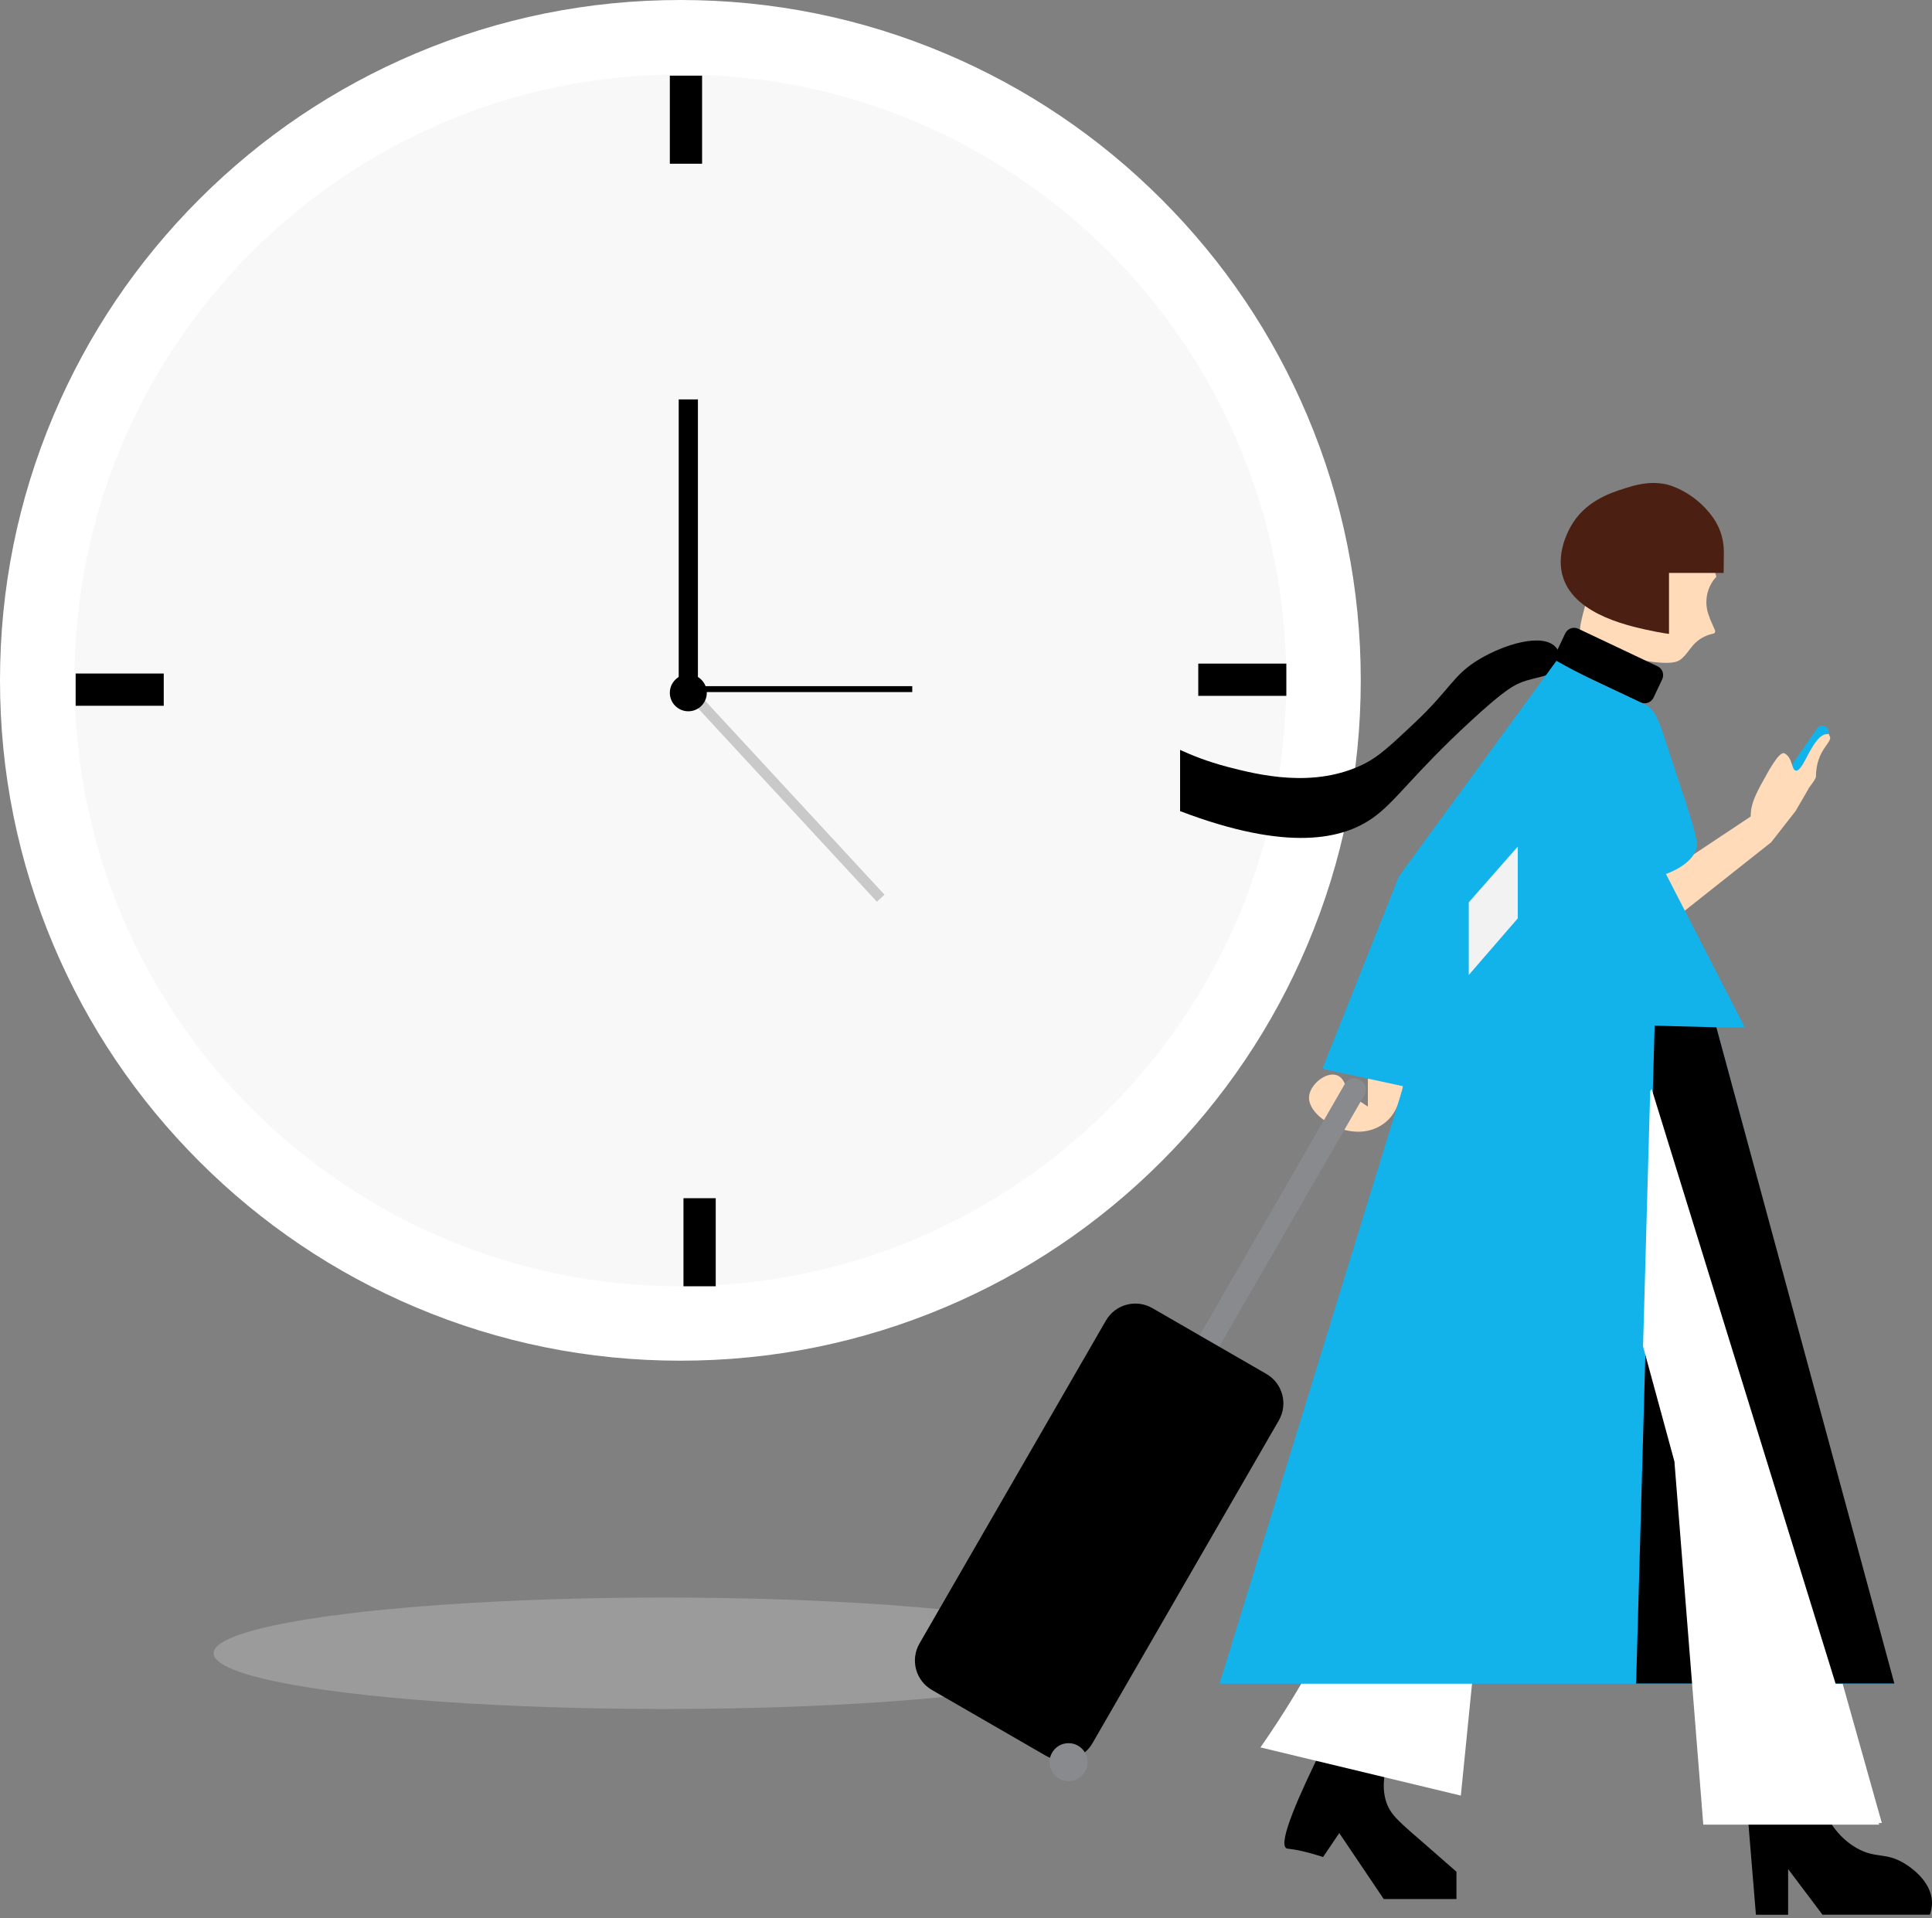 <svg width="416" height="413" viewBox="0 0 416 413" fill="none" xmlns="http://www.w3.org/2000/svg">
<rect x="0" y="0" width="416" height="413" fill="#808080" stroke="none"/>
<ellipse cx="143" cy="356" rx="97" ry="12" fill="#C4C4C4" fill-opacity="0.4"/>
<path d="M146.5 293C126.73 293 107.542 289.125 89.471 281.48C72.024 274.101 56.359 263.54 42.908 250.092C29.46 236.641 18.899 220.976 11.52 203.53C3.876 185.458 0 166.27 0 146.5C0 126.73 3.876 107.542 11.52 89.471C18.899 72.024 29.46 56.359 42.908 42.908C56.356 29.458 72.024 18.899 89.471 11.52C107.542 3.876 126.73 0 146.5 0C166.27 0 185.458 3.876 203.53 11.52C220.976 18.899 236.641 29.46 250.092 42.908C263.542 56.356 274.101 72.024 281.48 89.471C289.125 107.542 293 126.73 293 146.5C293 166.27 289.125 185.458 281.48 203.53C274.101 220.976 263.54 236.641 250.092 250.092C236.644 263.54 220.976 274.101 203.53 281.48C185.458 289.125 166.27 293 146.5 293Z" fill="white"/>
<path d="M146.5 276.974C218.559 276.974 276.974 218.559 276.974 146.5C276.974 74.441 218.559 16.026 146.5 16.026C74.441 16.026 16.025 74.441 16.025 146.5C16.025 218.559 74.441 276.974 146.5 276.974Z" fill="#F8F8F8"/>
<path d="M258.011 142.894L258.011 149.839L276.975 149.839L276.975 142.894L258.011 142.894Z" fill="black"/>
<path d="M154.112 258.011H147.167V276.975H154.112V258.011Z" fill="black"/>
<path d="M16.293 145.031L16.293 151.975L35.256 151.975L35.256 145.031L16.293 145.031Z" fill="black"/>
<path d="M150.749 149.726L149.113 151.238L188.819 194.172L190.455 192.66L150.749 149.726Z" fill="#C9C9C9"/>
<path d="M148.21 153.161C150.408 153.161 152.189 151.379 152.189 149.182C152.189 146.984 150.408 145.202 148.21 145.202C146.012 145.202 144.23 146.984 144.23 149.182C144.23 151.379 146.012 153.161 148.21 153.161Z" fill="black"/>
<path d="M150.277 86.004H146.14V149.021H150.277V86.004Z" fill="black"/>
<path d="M196.428 147.75H151.869V149.024H196.428V147.75Z" fill="black"/>
<path d="M151.174 16.293H144.229V35.256H151.174V16.293Z" fill="black"/>
<path d="M381.939 175.157L393.527 158.429C393.958 157.803 393.802 156.946 393.177 156.515L393.158 156.502C392.532 156.071 391.676 156.227 391.244 156.853L379.656 173.581C379.225 174.206 379.381 175.063 380.006 175.495L380.025 175.507C380.644 175.932 381.501 175.776 381.939 175.157Z" fill="#12B2EB"/>
<path d="M357.643 200.155L381.379 181.358L386.606 174.668L389.309 170.034C389.54 169.371 390.491 168.6 391.01 167.331C391.01 161.226 394.855 159.806 393.942 158.449C393.592 157.93 394.143 158.063 393.518 158.063C390.266 158.038 388.396 166.274 386.664 165.936C385.701 165.749 386.032 163.172 384.256 162.228C383.062 161.596 380.523 166.583 379.655 168.103C376.565 173.509 377.089 174.901 376.951 175.826L353.782 191.226" fill="#FFDBBA"/>
<path d="M298.528 380.514C297.515 384.172 298.034 386.692 298.528 388.131C299.473 390.864 301.224 392.258 307.259 397.492C310.185 400.031 312.462 402.033 313.606 403.046V408.918H297.947L288.373 394.716L284.883 399.875C281.206 398.681 278.842 398.243 277.335 398.08C277.179 398.061 277.078 398.055 276.96 397.98C275.09 396.798 280.049 385.829 284.72 376.405" fill="black"/>
<path d="M334.899 139.261C335.85 140.243 336.331 141.906 335.875 143.17C335.068 145.402 331.591 145.646 328.552 146.584C326.188 147.316 324.062 148.466 316.832 155.127C304.113 166.846 300.585 172.599 295.595 176.12C289.26 180.591 277.578 183.593 254.096 174.657V161.474C256.347 162.512 259.868 163.975 264.346 165.139C270.674 166.771 282.963 169.948 293.882 164.407C296.921 162.862 299.41 160.53 304.375 155.864C312.511 148.229 312.774 145.39 318.533 141.95C323.987 138.698 332.023 136.297 334.899 139.261Z" fill="black"/>
<path d="M364.958 120.747C365.65 122.368 364.127 123.571 364.773 126.443C365.393 129.185 367.08 129.424 367.239 131.202C367.542 134.649 361.702 139.635 356.201 139.304C355.073 139.234 352.817 138.052 348.295 135.689C344.193 133.543 343.142 132.681 342.578 131.267C341.64 128.904 342.655 126.438 342.896 125.798C344.906 120.4 351.386 119.192 353.668 118.763C357.447 118.053 363.737 117.885 364.958 120.747Z" fill="white"/>
<path d="M368.038 119.016C368.032 118.822 367.931 118.648 367.76 118.561C366.304 117.825 364.29 116.974 361.821 116.379C353.665 114.424 349.277 116.151 348.131 116.861C344.192 119.304 343.053 123.695 340.792 132.383C340.14 134.899 340.102 135.803 340.419 136.726C341.324 139.377 343.673 140.595 354.292 142.302C359.953 143.212 361.2 142.483 361.814 142.041C363.638 140.736 364.138 138.514 366.892 137.135C367.64 136.76 368.349 136.552 368.925 136.439C369.235 136.378 369.406 136.017 369.273 135.716L368.178 133.219C368.146 133.152 368.133 133.079 368.133 132.998C367.855 132.383 367.171 130.662 367.507 128.44C367.861 126.111 369.115 124.665 369.564 124.19C369.052 122.476 368.545 120.743 368.038 119.016Z" fill="#FFDBBA"/>
<path d="M367.318 392.55H405.196L360.345 233.069C359.094 219.855 357.844 206.635 356.593 193.421C353.454 192.965 349.389 191.808 347.169 188.543C343.079 182.54 349.514 175.686 347.819 163.185C346.775 155.493 342.779 146.613 338.683 146.613C335.231 146.613 332.535 152.942 331.447 155.824C331.197 158.901 330.928 164.129 331.447 170.571C332.71 186.205 337.376 193.565 333.461 201.088C331.022 205.766 326.757 207.648 324.562 208.924C304.219 220.712 307.277 269.803 302.305 302.253C299.522 320.389 292.249 346.279 271.406 376.271C285.789 379.73 300.173 383.188 314.55 386.646C317.101 361.156 319.647 335.673 322.198 310.183C326.132 296.769 330.065 283.361 333.999 269.947L348.026 291.897L361.114 314.342L367.318 392.55Z" fill="white"/>
<path d="M371.133 123.371H359.37V136.497C358.751 136.416 357.794 136.272 356.643 136.047C351.353 134.99 339.377 132.601 336.625 124.528C334.906 119.487 337.57 114.559 338.101 113.571C341.14 107.937 346.781 106.142 349.689 105.21C352.009 104.472 355.042 103.503 358.819 104.297C358.819 104.297 364.667 105.56 368.863 111.464C369.638 112.558 370.113 113.69 370.113 113.69C371.083 115.904 371.202 117.93 371.183 119.162" fill="#4B1F11"/>
<path d="M394.271 392.658C395.303 394.234 397.048 396.417 399.818 397.974C403.908 400.269 405.928 398.787 409.987 401.207C410.906 401.751 415.84 404.834 415.996 409.524C416.034 410.688 415.771 411.651 415.534 412.295H392.42L385.022 402.47V412.301H378.087L376.467 392.658" fill="black"/>
<path d="M336.162 143.163L353.222 151.237C354.279 151.737 355.536 151.287 356.036 150.23L357.906 146.278C358.406 145.221 357.956 143.964 356.899 143.463L339.839 135.39C338.782 134.89 337.526 135.34 337.025 136.397L335.155 140.349C334.655 141.406 335.105 142.663 336.162 143.163Z" fill="black"/>
<path d="M301.962 232.346C300.686 230.351 294.92 232.215 294.532 232.346V238.287L290.073 235.317C290.036 234.935 289.729 232.365 288.028 231.602C285.783 230.595 282.294 233.272 281.9 235.873C281.4 239.188 285.921 242.365 289.517 243.303C290.317 243.509 293.901 244.447 297.315 242.377C300.573 240.401 301.361 237.099 301.955 234.579C302.28 233.222 302.199 232.715 301.962 232.346Z" fill="#FFDBBA"/>
<path d="M350.346 149.88C344.762 147.247 343.705 146.79 341.603 145.74C340.065 144.971 337.826 143.82 335.137 142.294C323.837 157.753 312.537 173.212 301.23 188.671L284.739 230.139L302.174 233.91L262.595 362.553H407.723L369.557 221.19H375.686L358.72 188.202C363.948 186.195 365.023 183.693 365.317 182.549C365.511 181.798 365.636 180.591 361.809 169.203C361.734 168.985 361.715 168.935 361.59 168.553C357.5 156.396 357.244 153.97 354.717 151.95C354.686 151.925 353.241 151.243 350.346 149.88Z" fill="#12B2EB"/>
<path d="M369.088 221.822L356.887 221.496L352.935 361.878H407.072L369.088 221.822Z" fill="black"/>
<path d="M352.291 362.503H407.892L407.679 361.715L369.569 221.209L356.28 220.858L356.262 221.484L352.291 362.503ZM406.253 361.253H353.579L357.494 222.134L368.606 222.428L406.253 361.253Z" fill="black"/>
<path d="M353.782 289.911C356.04 298.173 358.291 306.434 360.536 314.695L366.752 392.903H404.63C388.302 340.109 371.974 287.316 355.646 234.523L355.32 234.948L353.782 289.911Z" fill="white"/>
<path d="M326.807 182.299V197.758L316.257 209.94V194.299L326.807 182.299Z" fill="#F2F2F2"/>
<path d="M255.178 302.681L293.857 235.686C294.451 234.654 294.101 233.341 293.069 232.747L292.594 232.471C291.562 231.877 290.249 232.228 289.654 233.259L250.976 300.255C250.382 301.286 250.732 302.6 251.764 303.194L252.239 303.469C253.265 304.063 254.584 303.707 255.178 302.681Z" fill="#898A8D"/>
<path d="M235.216 375.392L275.358 305.858C277.378 302.356 276.184 297.872 272.676 295.852L248.13 281.681C244.628 279.661 240.144 280.856 238.124 284.364L197.982 353.898C195.962 357.4 197.157 361.884 200.665 363.904L225.21 378.075C228.713 380.095 233.196 378.894 235.216 375.392Z" fill="black"/>
<path d="M230.082 383.553C227.82 383.553 225.986 381.719 225.986 379.457C225.986 377.195 227.82 375.361 230.082 375.361C232.344 375.361 234.178 377.195 234.178 379.457C234.178 381.719 232.344 383.553 230.082 383.553Z" fill="#898A8D"/>
</svg>

